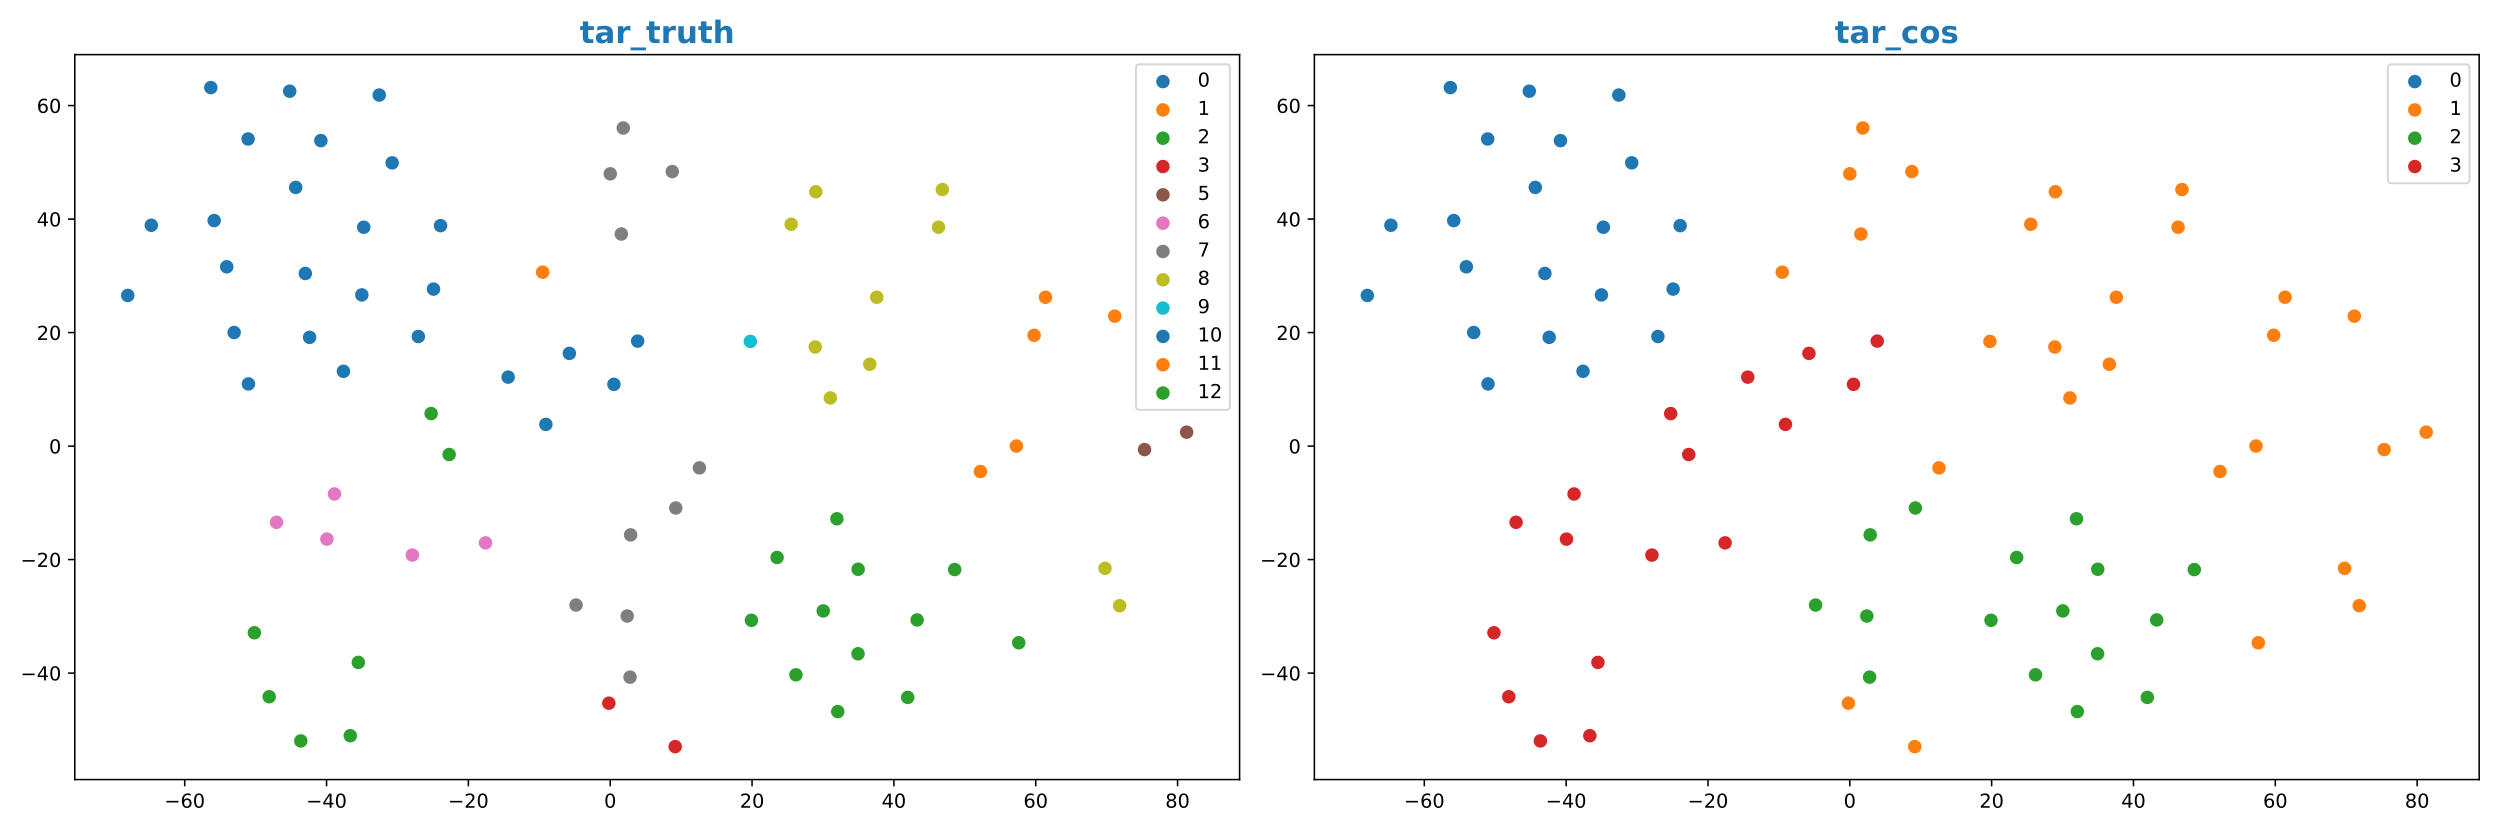 <?xml version="1.0" encoding="utf-8" standalone="no"?>
<!DOCTYPE svg PUBLIC "-//W3C//DTD SVG 1.1//EN"
  "http://www.w3.org/Graphics/SVG/1.1/DTD/svg11.dtd">
<!-- Created with matplotlib (https://matplotlib.org/) -->
<svg height="432pt" version="1.1" viewBox="0 0 1296 432" width="1296pt" xmlns="http://www.w3.org/2000/svg" xmlns:xlink="http://www.w3.org/1999/xlink">
 <defs>
  <style type="text/css">
*{stroke-linecap:butt;stroke-linejoin:round;}
  </style>
 </defs>
 <g id="figure_1">
  <g id="patch_1">
   <path d="M 0 432 
L 1296 432 
L 1296 0 
L 0 0 
z
" style="fill:#ffffff;"/>
  </g>
  <g id="axes_1">
   <g id="patch_2">
    <path d="M 38.77 404.12 
L 642.6 404.12 
L 642.6 28.32 
L 38.77 28.32 
z
" style="fill:#ffffff;"/>
   </g>
   <g id="PathCollection_1">
    <defs>
     <path d="M 0 3 
C 0.796 3 1.559 2.684 2.121 2.121 
C 2.684 1.559 3 0.796 3 0 
C 3 -0.796 2.684 -1.559 2.121 -2.121 
C 1.559 -2.684 0.796 -3 0 -3 
C -0.796 -3 -1.559 -2.684 -2.121 -2.121 
C -2.684 -1.559 -3 -0.796 -3 0 
C -3 0.796 -2.684 1.559 -2.121 2.121 
C -1.559 2.684 -0.796 3 0 3 
z
" id="m86678425d6" style="stroke:#1f77b4;"/>
    </defs>
    <g clip-path="url(#p7d34a57421)">
     <use style="fill:#1f77b4;stroke:#1f77b4;" x="282.981" xlink:href="#m86678425d6" y="219.996"/>
     <use style="fill:#1f77b4;stroke:#1f77b4;" x="330.562" xlink:href="#m86678425d6" y="176.83"/>
     <use style="fill:#1f77b4;stroke:#1f77b4;" x="295.156" xlink:href="#m86678425d6" y="183.19"/>
     <use style="fill:#1f77b4;stroke:#1f77b4;" x="318.259" xlink:href="#m86678425d6" y="199.242"/>
     <use style="fill:#1f77b4;stroke:#1f77b4;" x="263.432" xlink:href="#m86678425d6" y="195.501"/>
    </g>
   </g>
   <g id="PathCollection_2">
    <defs>
     <path d="M 0 3 
C 0.796 3 1.559 2.684 2.121 2.121 
C 2.684 1.559 3 0.796 3 0 
C 3 -0.796 2.684 -1.559 2.121 -2.121 
C 1.559 -2.684 0.796 -3 0 -3 
C -0.796 -3 -1.559 -2.684 -2.121 -2.121 
C -2.684 -1.559 -3 -0.796 -3 0 
C -3 0.796 -2.684 1.559 -2.121 2.121 
C -1.559 2.684 -0.796 3 0 3 
z
" id="m91a68ae712" style="stroke:#ff7f0e;"/>
    </defs>
    <g clip-path="url(#p7d34a57421)">
     <use style="fill:#ff7f0e;stroke:#ff7f0e;" x="281.314" xlink:href="#m91a68ae712" y="141.109"/>
    </g>
   </g>
   <g id="PathCollection_3">
    <defs>
     <path d="M 0 3 
C 0.796 3 1.559 2.684 2.121 2.121 
C 2.684 1.559 3 0.796 3 0 
C 3 -0.796 2.684 -1.559 2.121 -2.121 
C 1.559 -2.684 0.796 -3 0 -3 
C -0.796 -3 -1.559 -2.684 -2.121 -2.121 
C -2.684 -1.559 -3 -0.796 -3 0 
C -3 0.796 -2.684 1.559 -2.121 2.121 
C -1.559 2.684 -0.796 3 0 3 
z
" id="m212e56b742" style="stroke:#2ca02c;"/>
    </defs>
    <g clip-path="url(#p7d34a57421)">
     <use style="fill:#2ca02c;stroke:#2ca02c;" x="131.867" xlink:href="#m212e56b742" y="328.02"/>
     <use style="fill:#2ca02c;stroke:#2ca02c;" x="185.769" xlink:href="#m212e56b742" y="343.391"/>
     <use style="fill:#2ca02c;stroke:#2ca02c;" x="155.922" xlink:href="#m212e56b742" y="384.094"/>
     <use style="fill:#2ca02c;stroke:#2ca02c;" x="181.582" xlink:href="#m212e56b742" y="381.389"/>
     <use style="fill:#2ca02c;stroke:#2ca02c;" x="139.548" xlink:href="#m212e56b742" y="361.187"/>
     <use style="fill:#2ca02c;stroke:#2ca02c;" x="223.493" xlink:href="#m212e56b742" y="214.395"/>
     <use style="fill:#2ca02c;stroke:#2ca02c;" x="232.848" xlink:href="#m212e56b742" y="235.62"/>
    </g>
   </g>
   <g id="PathCollection_4">
    <defs>
     <path d="M 0 3 
C 0.796 3 1.559 2.684 2.121 2.121 
C 2.684 1.559 3 0.796 3 0 
C 3 -0.796 2.684 -1.559 2.121 -2.121 
C 1.559 -2.684 0.796 -3 0 -3 
C -0.796 -3 -1.559 -2.684 -2.121 -2.121 
C -2.684 -1.559 -3 -0.796 -3 0 
C -3 0.796 -2.684 1.559 -2.121 2.121 
C -1.559 2.684 -0.796 3 0 3 
z
" id="mcf6e016b15" style="stroke:#d62728;"/>
    </defs>
    <g clip-path="url(#p7d34a57421)">
     <use style="fill:#d62728;stroke:#d62728;" x="315.62" xlink:href="#mcf6e016b15" y="364.534"/>
     <use style="fill:#d62728;stroke:#d62728;" x="350.024" xlink:href="#mcf6e016b15" y="387.038"/>
    </g>
   </g>
   <g id="PathCollection_5">
    <defs>
     <path d="M 0 3 
C 0.796 3 1.559 2.684 2.121 2.121 
C 2.684 1.559 3 0.796 3 0 
C 3 -0.796 2.684 -1.559 2.121 -2.121 
C 1.559 -2.684 0.796 -3 0 -3 
C -0.796 -3 -1.559 -2.684 -2.121 -2.121 
C -2.684 -1.559 -3 -0.796 -3 0 
C -3 0.796 -2.684 1.559 -2.121 2.121 
C -1.559 2.684 -0.796 3 0 3 
z
" id="m560efd40bf" style="stroke:#8c564b;"/>
    </defs>
    <g clip-path="url(#p7d34a57421)">
     <use style="fill:#8c564b;stroke:#8c564b;" x="593.339" xlink:href="#m560efd40bf" y="233.061"/>
     <use style="fill:#8c564b;stroke:#8c564b;" x="615.153" xlink:href="#m560efd40bf" y="224.036"/>
    </g>
   </g>
   <g id="PathCollection_6">
    <defs>
     <path d="M 0 3 
C 0.796 3 1.559 2.684 2.121 2.121 
C 2.684 1.559 3 0.796 3 0 
C 3 -0.796 2.684 -1.559 2.121 -2.121 
C 1.559 -2.684 0.796 -3 0 -3 
C -0.796 -3 -1.559 -2.684 -2.121 -2.121 
C -2.684 -1.559 -3 -0.796 -3 0 
C -3 0.796 -2.684 1.559 -2.121 2.121 
C -1.559 2.684 -0.796 3 0 3 
z
" id="mc58d3a6ac5" style="stroke:#e377c2;"/>
    </defs>
    <g clip-path="url(#p7d34a57421)">
     <use style="fill:#e377c2;stroke:#e377c2;" x="213.761" xlink:href="#mc58d3a6ac5" y="287.749"/>
     <use style="fill:#e377c2;stroke:#e377c2;" x="169.468" xlink:href="#mc58d3a6ac5" y="279.472"/>
     <use style="fill:#e377c2;stroke:#e377c2;" x="173.401" xlink:href="#mc58d3a6ac5" y="256.074"/>
     <use style="fill:#e377c2;stroke:#e377c2;" x="143.33" xlink:href="#mc58d3a6ac5" y="270.757"/>
     <use style="fill:#e377c2;stroke:#e377c2;" x="251.7" xlink:href="#mc58d3a6ac5" y="281.416"/>
    </g>
   </g>
   <g id="PathCollection_7">
    <defs>
     <path d="M 0 3 
C 0.796 3 1.559 2.684 2.121 2.121 
C 2.684 1.559 3 0.796 3 0 
C 3 -0.796 2.684 -1.559 2.121 -2.121 
C 1.559 -2.684 0.796 -3 0 -3 
C -0.796 -3 -1.559 -2.684 -2.121 -2.121 
C -2.684 -1.559 -3 -0.796 -3 0 
C -3 0.796 -2.684 1.559 -2.121 2.121 
C -1.559 2.684 -0.796 3 0 3 
z
" id="m4231a1f19e" style="stroke:#7f7f7f;"/>
    </defs>
    <g clip-path="url(#p7d34a57421)">
     <use style="fill:#7f7f7f;stroke:#7f7f7f;" x="316.356" xlink:href="#m4231a1f19e" y="90.112"/>
     <use style="fill:#7f7f7f;stroke:#7f7f7f;" x="322.096" xlink:href="#m4231a1f19e" y="121.316"/>
     <use style="fill:#7f7f7f;stroke:#7f7f7f;" x="323.095" xlink:href="#m4231a1f19e" y="66.349"/>
     <use style="fill:#7f7f7f;stroke:#7f7f7f;" x="348.52" xlink:href="#m4231a1f19e" y="88.936"/>
     <use style="fill:#7f7f7f;stroke:#7f7f7f;" x="298.608" xlink:href="#m4231a1f19e" y="313.648"/>
     <use style="fill:#7f7f7f;stroke:#7f7f7f;" x="325.147" xlink:href="#m4231a1f19e" y="319.346"/>
     <use style="fill:#7f7f7f;stroke:#7f7f7f;" x="326.613" xlink:href="#m4231a1f19e" y="351.027"/>
     <use style="fill:#7f7f7f;stroke:#7f7f7f;" x="362.576" xlink:href="#m4231a1f19e" y="242.543"/>
     <use style="fill:#7f7f7f;stroke:#7f7f7f;" x="350.326" xlink:href="#m4231a1f19e" y="263.341"/>
     <use style="fill:#7f7f7f;stroke:#7f7f7f;" x="326.909" xlink:href="#m4231a1f19e" y="277.27"/>
    </g>
   </g>
   <g id="PathCollection_8">
    <defs>
     <path d="M 0 3 
C 0.796 3 1.559 2.684 2.121 2.121 
C 2.684 1.559 3 0.796 3 0 
C 3 -0.796 2.684 -1.559 2.121 -2.121 
C 1.559 -2.684 0.796 -3 0 -3 
C -0.796 -3 -1.559 -2.684 -2.121 -2.121 
C -2.684 -1.559 -3 -0.796 -3 0 
C -3 0.796 -2.684 1.559 -2.121 2.121 
C -1.559 2.684 -0.796 3 0 3 
z
" id="m0b1527f0d4" style="stroke:#bcbd22;"/>
    </defs>
    <g clip-path="url(#p7d34a57421)">
     <use style="fill:#bcbd22;stroke:#bcbd22;" x="488.525" xlink:href="#m0b1527f0d4" y="98.261"/>
     <use style="fill:#bcbd22;stroke:#bcbd22;" x="486.517" xlink:href="#m0b1527f0d4" y="117.792"/>
     <use style="fill:#bcbd22;stroke:#bcbd22;" x="572.84" xlink:href="#m0b1527f0d4" y="294.62"/>
     <use style="fill:#bcbd22;stroke:#bcbd22;" x="580.423" xlink:href="#m0b1527f0d4" y="313.994"/>
     <use style="fill:#bcbd22;stroke:#bcbd22;" x="410.151" xlink:href="#m0b1527f0d4" y="116.263"/>
     <use style="fill:#bcbd22;stroke:#bcbd22;" x="422.915" xlink:href="#m0b1527f0d4" y="99.394"/>
     <use style="fill:#bcbd22;stroke:#bcbd22;" x="454.51" xlink:href="#m0b1527f0d4" y="154.089"/>
     <use style="fill:#bcbd22;stroke:#bcbd22;" x="450.883" xlink:href="#m0b1527f0d4" y="188.82"/>
     <use style="fill:#bcbd22;stroke:#bcbd22;" x="430.453" xlink:href="#m0b1527f0d4" y="206.284"/>
     <use style="fill:#bcbd22;stroke:#bcbd22;" x="422.632" xlink:href="#m0b1527f0d4" y="179.875"/>
    </g>
   </g>
   <g id="PathCollection_9">
    <defs>
     <path d="M 0 3 
C 0.796 3 1.559 2.684 2.121 2.121 
C 2.684 1.559 3 0.796 3 0 
C 3 -0.796 2.684 -1.559 2.121 -2.121 
C 1.559 -2.684 0.796 -3 0 -3 
C -0.796 -3 -1.559 -2.684 -2.121 -2.121 
C -2.684 -1.559 -3 -0.796 -3 0 
C -3 0.796 -2.684 1.559 -2.121 2.121 
C -1.559 2.684 -0.796 3 0 3 
z
" id="m080f61948d" style="stroke:#17becf;"/>
    </defs>
    <g clip-path="url(#p7d34a57421)">
     <use style="fill:#17becf;stroke:#17becf;" x="388.968" xlink:href="#m080f61948d" y="176.988"/>
    </g>
   </g>
   <g id="PathCollection_10">
    <g clip-path="url(#p7d34a57421)">
     <use style="fill:#1f77b4;stroke:#1f77b4;" x="178.041" xlink:href="#m86678425d6" y="192.478"/>
     <use style="fill:#1f77b4;stroke:#1f77b4;" x="128.794" xlink:href="#m86678425d6" y="199.022"/>
     <use style="fill:#1f77b4;stroke:#1f77b4;" x="160.497" xlink:href="#m86678425d6" y="174.878"/>
     <use style="fill:#1f77b4;stroke:#1f77b4;" x="121.375" xlink:href="#m86678425d6" y="172.376"/>
     <use style="fill:#1f77b4;stroke:#1f77b4;" x="166.333" xlink:href="#m86678425d6" y="72.887"/>
     <use style="fill:#1f77b4;stroke:#1f77b4;" x="153.292" xlink:href="#m86678425d6" y="97.16"/>
     <use style="fill:#1f77b4;stroke:#1f77b4;" x="109.275" xlink:href="#m86678425d6" y="45.402"/>
     <use style="fill:#1f77b4;stroke:#1f77b4;" x="128.602" xlink:href="#m86678425d6" y="72.041"/>
     <use style="fill:#1f77b4;stroke:#1f77b4;" x="150.176" xlink:href="#m86678425d6" y="47.28"/>
     <use style="fill:#1f77b4;stroke:#1f77b4;" x="117.543" xlink:href="#m86678425d6" y="138.305"/>
     <use style="fill:#1f77b4;stroke:#1f77b4;" x="78.448" xlink:href="#m86678425d6" y="116.776"/>
     <use style="fill:#1f77b4;stroke:#1f77b4;" x="111.024" xlink:href="#m86678425d6" y="114.34"/>
     <use style="fill:#1f77b4;stroke:#1f77b4;" x="187.573" xlink:href="#m86678425d6" y="152.88"/>
     <use style="fill:#1f77b4;stroke:#1f77b4;" x="158.274" xlink:href="#m86678425d6" y="141.773"/>
     <use style="fill:#1f77b4;stroke:#1f77b4;" x="203.284" xlink:href="#m86678425d6" y="84.413"/>
     <use style="fill:#1f77b4;stroke:#1f77b4;" x="228.385" xlink:href="#m86678425d6" y="116.981"/>
     <use style="fill:#1f77b4;stroke:#1f77b4;" x="188.566" xlink:href="#m86678425d6" y="117.799"/>
     <use style="fill:#1f77b4;stroke:#1f77b4;" x="66.217" xlink:href="#m86678425d6" y="153.159"/>
     <use style="fill:#1f77b4;stroke:#1f77b4;" x="196.6" xlink:href="#m86678425d6" y="49.271"/>
     <use style="fill:#1f77b4;stroke:#1f77b4;" x="216.858" xlink:href="#m86678425d6" y="174.442"/>
     <use style="fill:#1f77b4;stroke:#1f77b4;" x="224.736" xlink:href="#m86678425d6" y="149.867"/>
    </g>
   </g>
   <g id="PathCollection_11">
    <g clip-path="url(#p7d34a57421)">
     <use style="fill:#ff7f0e;stroke:#ff7f0e;" x="526.914" xlink:href="#m91a68ae712" y="231.233"/>
     <use style="fill:#ff7f0e;stroke:#ff7f0e;" x="508.254" xlink:href="#m91a68ae712" y="244.428"/>
     <use style="fill:#ff7f0e;stroke:#ff7f0e;" x="577.886" xlink:href="#m91a68ae712" y="163.894"/>
     <use style="fill:#ff7f0e;stroke:#ff7f0e;" x="536.09" xlink:href="#m91a68ae712" y="173.81"/>
     <use style="fill:#ff7f0e;stroke:#ff7f0e;" x="541.989" xlink:href="#m91a68ae712" y="154.095"/>
    </g>
   </g>
   <g id="PathCollection_12">
    <g clip-path="url(#p7d34a57421)">
     <use style="fill:#2ca02c;stroke:#2ca02c;" x="528.12" xlink:href="#m212e56b742" y="333.204"/>
     <use style="fill:#2ca02c;stroke:#2ca02c;" x="494.916" xlink:href="#m212e56b742" y="295.266"/>
     <use style="fill:#2ca02c;stroke:#2ca02c;" x="444.801" xlink:href="#m212e56b742" y="338.906"/>
     <use style="fill:#2ca02c;stroke:#2ca02c;" x="412.613" xlink:href="#m212e56b742" y="349.814"/>
     <use style="fill:#2ca02c;stroke:#2ca02c;" x="434.287" xlink:href="#m212e56b742" y="368.88"/>
     <use style="fill:#2ca02c;stroke:#2ca02c;" x="470.562" xlink:href="#m212e56b742" y="361.531"/>
     <use style="fill:#2ca02c;stroke:#2ca02c;" x="402.83" xlink:href="#m212e56b742" y="289"/>
     <use style="fill:#2ca02c;stroke:#2ca02c;" x="475.441" xlink:href="#m212e56b742" y="321.376"/>
     <use style="fill:#2ca02c;stroke:#2ca02c;" x="389.533" xlink:href="#m212e56b742" y="321.563"/>
     <use style="fill:#2ca02c;stroke:#2ca02c;" x="426.776" xlink:href="#m212e56b742" y="316.699"/>
     <use style="fill:#2ca02c;stroke:#2ca02c;" x="444.872" xlink:href="#m212e56b742" y="295.103"/>
     <use style="fill:#2ca02c;stroke:#2ca02c;" x="433.846" xlink:href="#m212e56b742" y="268.935"/>
    </g>
   </g>
   <g id="matplotlib.axis_1">
    <g id="xtick_1">
     <g id="line2d_1">
      <defs>
       <path d="M 0 0 
L 0 3.5 
" id="mf8c7b031ae" style="stroke:#000000;stroke-width:0.8;"/>
      </defs>
      <g>
       <use style="stroke:#000000;stroke-width:0.8;" x="95.755" xlink:href="#mf8c7b031ae" y="404.12"/>
      </g>
     </g>
     <g id="text_1">
      <!-- −60 -->
      <defs>
       <path d="M 10.594 35.5 
L 73.188 35.5 
L 73.188 27.203 
L 10.594 27.203 
z
" id="DejaVuSans-8722"/>
       <path d="M 33.016 40.375 
Q 26.375 40.375 22.484 35.828 
Q 18.609 31.297 18.609 23.391 
Q 18.609 15.531 22.484 10.953 
Q 26.375 6.391 33.016 6.391 
Q 39.656 6.391 43.531 10.953 
Q 47.406 15.531 47.406 23.391 
Q 47.406 31.297 43.531 35.828 
Q 39.656 40.375 33.016 40.375 
z
M 52.594 71.297 
L 52.594 62.312 
Q 48.875 64.062 45.094 64.984 
Q 41.312 65.922 37.594 65.922 
Q 27.828 65.922 22.672 59.328 
Q 17.531 52.734 16.797 39.406 
Q 19.672 43.656 24.016 45.922 
Q 28.375 48.188 33.594 48.188 
Q 44.578 48.188 50.953 41.516 
Q 57.328 34.859 57.328 23.391 
Q 57.328 12.156 50.688 5.359 
Q 44.047 -1.422 33.016 -1.422 
Q 20.359 -1.422 13.672 8.266 
Q 6.984 17.969 6.984 36.375 
Q 6.984 53.656 15.188 63.938 
Q 23.391 74.219 37.203 74.219 
Q 40.922 74.219 44.703 73.484 
Q 48.484 72.75 52.594 71.297 
z
" id="DejaVuSans-54"/>
       <path d="M 31.781 66.406 
Q 24.172 66.406 20.328 58.906 
Q 16.5 51.422 16.5 36.375 
Q 16.5 21.391 20.328 13.891 
Q 24.172 6.391 31.781 6.391 
Q 39.453 6.391 43.281 13.891 
Q 47.125 21.391 47.125 36.375 
Q 47.125 51.422 43.281 58.906 
Q 39.453 66.406 31.781 66.406 
z
M 31.781 74.219 
Q 44.047 74.219 50.516 64.516 
Q 56.984 54.828 56.984 36.375 
Q 56.984 17.969 50.516 8.266 
Q 44.047 -1.422 31.781 -1.422 
Q 19.531 -1.422 13.062 8.266 
Q 6.594 17.969 6.594 36.375 
Q 6.594 54.828 13.062 64.516 
Q 19.531 74.219 31.781 74.219 
z
" id="DejaVuSans-48"/>
      </defs>
      <g transform="translate(85.203 418.718)scale(0.1 -0.1)">
       <use xlink:href="#DejaVuSans-8722"/>
       <use x="83.789" xlink:href="#DejaVuSans-54"/>
       <use x="147.412" xlink:href="#DejaVuSans-48"/>
      </g>
     </g>
    </g>
    <g id="xtick_2">
     <g id="line2d_2">
      <g>
       <use style="stroke:#000000;stroke-width:0.8;" x="169.283" xlink:href="#mf8c7b031ae" y="404.12"/>
      </g>
     </g>
     <g id="text_2">
      <!-- −40 -->
      <defs>
       <path d="M 37.797 64.312 
L 12.891 25.391 
L 37.797 25.391 
z
M 35.203 72.906 
L 47.609 72.906 
L 47.609 25.391 
L 58.016 25.391 
L 58.016 17.188 
L 47.609 17.188 
L 47.609 0 
L 37.797 0 
L 37.797 17.188 
L 4.891 17.188 
L 4.891 26.703 
z
" id="DejaVuSans-52"/>
      </defs>
      <g transform="translate(158.73 418.718)scale(0.1 -0.1)">
       <use xlink:href="#DejaVuSans-8722"/>
       <use x="83.789" xlink:href="#DejaVuSans-52"/>
       <use x="147.412" xlink:href="#DejaVuSans-48"/>
      </g>
     </g>
    </g>
    <g id="xtick_3">
     <g id="line2d_3">
      <g>
       <use style="stroke:#000000;stroke-width:0.8;" x="242.811" xlink:href="#mf8c7b031ae" y="404.12"/>
      </g>
     </g>
     <g id="text_3">
      <!-- −20 -->
      <defs>
       <path d="M 19.188 8.297 
L 53.609 8.297 
L 53.609 0 
L 7.328 0 
L 7.328 8.297 
Q 12.938 14.109 22.625 23.891 
Q 32.328 33.688 34.812 36.531 
Q 39.547 41.844 41.422 45.531 
Q 43.312 49.219 43.312 52.781 
Q 43.312 58.594 39.234 62.25 
Q 35.156 65.922 28.609 65.922 
Q 23.969 65.922 18.812 64.312 
Q 13.672 62.703 7.812 59.422 
L 7.812 69.391 
Q 13.766 71.781 18.938 73 
Q 24.125 74.219 28.422 74.219 
Q 39.75 74.219 46.484 68.547 
Q 53.219 62.891 53.219 53.422 
Q 53.219 48.922 51.531 44.891 
Q 49.859 40.875 45.406 35.406 
Q 44.188 33.984 37.641 27.219 
Q 31.109 20.453 19.188 8.297 
z
" id="DejaVuSans-50"/>
      </defs>
      <g transform="translate(232.258 418.718)scale(0.1 -0.1)">
       <use xlink:href="#DejaVuSans-8722"/>
       <use x="83.789" xlink:href="#DejaVuSans-50"/>
       <use x="147.412" xlink:href="#DejaVuSans-48"/>
      </g>
     </g>
    </g>
    <g id="xtick_4">
     <g id="line2d_4">
      <g>
       <use style="stroke:#000000;stroke-width:0.8;" x="316.338" xlink:href="#mf8c7b031ae" y="404.12"/>
      </g>
     </g>
     <g id="text_4">
      <!-- 0 -->
      <g transform="translate(313.157 418.718)scale(0.1 -0.1)">
       <use xlink:href="#DejaVuSans-48"/>
      </g>
     </g>
    </g>
    <g id="xtick_5">
     <g id="line2d_5">
      <g>
       <use style="stroke:#000000;stroke-width:0.8;" x="389.866" xlink:href="#mf8c7b031ae" y="404.12"/>
      </g>
     </g>
     <g id="text_5">
      <!-- 20 -->
      <g transform="translate(383.504 418.718)scale(0.1 -0.1)">
       <use xlink:href="#DejaVuSans-50"/>
       <use x="63.623" xlink:href="#DejaVuSans-48"/>
      </g>
     </g>
    </g>
    <g id="xtick_6">
     <g id="line2d_6">
      <g>
       <use style="stroke:#000000;stroke-width:0.8;" x="463.394" xlink:href="#mf8c7b031ae" y="404.12"/>
      </g>
     </g>
     <g id="text_6">
      <!-- 40 -->
      <g transform="translate(457.032 418.718)scale(0.1 -0.1)">
       <use xlink:href="#DejaVuSans-52"/>
       <use x="63.623" xlink:href="#DejaVuSans-48"/>
      </g>
     </g>
    </g>
    <g id="xtick_7">
     <g id="line2d_7">
      <g>
       <use style="stroke:#000000;stroke-width:0.8;" x="536.922" xlink:href="#mf8c7b031ae" y="404.12"/>
      </g>
     </g>
     <g id="text_7">
      <!-- 60 -->
      <g transform="translate(530.559 418.718)scale(0.1 -0.1)">
       <use xlink:href="#DejaVuSans-54"/>
       <use x="63.623" xlink:href="#DejaVuSans-48"/>
      </g>
     </g>
    </g>
    <g id="xtick_8">
     <g id="line2d_8">
      <g>
       <use style="stroke:#000000;stroke-width:0.8;" x="610.45" xlink:href="#mf8c7b031ae" y="404.12"/>
      </g>
     </g>
     <g id="text_8">
      <!-- 80 -->
      <defs>
       <path d="M 31.781 34.625 
Q 24.75 34.625 20.719 30.859 
Q 16.703 27.094 16.703 20.516 
Q 16.703 13.922 20.719 10.156 
Q 24.75 6.391 31.781 6.391 
Q 38.812 6.391 42.859 10.172 
Q 46.922 13.969 46.922 20.516 
Q 46.922 27.094 42.891 30.859 
Q 38.875 34.625 31.781 34.625 
z
M 21.922 38.812 
Q 15.578 40.375 12.031 44.719 
Q 8.5 49.078 8.5 55.328 
Q 8.5 64.062 14.719 69.141 
Q 20.953 74.219 31.781 74.219 
Q 42.672 74.219 48.875 69.141 
Q 55.078 64.062 55.078 55.328 
Q 55.078 49.078 51.531 44.719 
Q 48 40.375 41.703 38.812 
Q 48.828 37.156 52.797 32.312 
Q 56.781 27.484 56.781 20.516 
Q 56.781 9.906 50.312 4.234 
Q 43.844 -1.422 31.781 -1.422 
Q 19.734 -1.422 13.25 4.234 
Q 6.781 9.906 6.781 20.516 
Q 6.781 27.484 10.781 32.312 
Q 14.797 37.156 21.922 38.812 
z
M 18.312 54.391 
Q 18.312 48.734 21.844 45.562 
Q 25.391 42.391 31.781 42.391 
Q 38.141 42.391 41.719 45.562 
Q 45.312 48.734 45.312 54.391 
Q 45.312 60.062 41.719 63.234 
Q 38.141 66.406 31.781 66.406 
Q 25.391 66.406 21.844 63.234 
Q 18.312 60.062 18.312 54.391 
z
" id="DejaVuSans-56"/>
      </defs>
      <g transform="translate(604.087 418.718)scale(0.1 -0.1)">
       <use xlink:href="#DejaVuSans-56"/>
       <use x="63.623" xlink:href="#DejaVuSans-48"/>
      </g>
     </g>
    </g>
   </g>
   <g id="matplotlib.axis_2">
    <g id="ytick_1">
     <g id="line2d_9">
      <defs>
       <path d="M 0 0 
L -3.5 0 
" id="mceb55cb253" style="stroke:#000000;stroke-width:0.8;"/>
      </defs>
      <g>
       <use style="stroke:#000000;stroke-width:0.8;" x="38.77" xlink:href="#mceb55cb253" y="348.933"/>
      </g>
     </g>
     <g id="text_9">
      <!-- −40 -->
      <g transform="translate(10.665 352.732)scale(0.1 -0.1)">
       <use xlink:href="#DejaVuSans-8722"/>
       <use x="83.789" xlink:href="#DejaVuSans-52"/>
       <use x="147.412" xlink:href="#DejaVuSans-48"/>
      </g>
     </g>
    </g>
    <g id="ytick_2">
     <g id="line2d_10">
      <g>
       <use style="stroke:#000000;stroke-width:0.8;" x="38.77" xlink:href="#mceb55cb253" y="290.091"/>
      </g>
     </g>
     <g id="text_10">
      <!-- −20 -->
      <g transform="translate(10.665 293.89)scale(0.1 -0.1)">
       <use xlink:href="#DejaVuSans-8722"/>
       <use x="83.789" xlink:href="#DejaVuSans-50"/>
       <use x="147.412" xlink:href="#DejaVuSans-48"/>
      </g>
     </g>
    </g>
    <g id="ytick_3">
     <g id="line2d_11">
      <g>
       <use style="stroke:#000000;stroke-width:0.8;" x="38.77" xlink:href="#mceb55cb253" y="231.249"/>
      </g>
     </g>
     <g id="text_11">
      <!-- 0 -->
      <g transform="translate(25.407 235.048)scale(0.1 -0.1)">
       <use xlink:href="#DejaVuSans-48"/>
      </g>
     </g>
    </g>
    <g id="ytick_4">
     <g id="line2d_12">
      <g>
       <use style="stroke:#000000;stroke-width:0.8;" x="38.77" xlink:href="#mceb55cb253" y="172.406"/>
      </g>
     </g>
     <g id="text_12">
      <!-- 20 -->
      <g transform="translate(19.045 176.206)scale(0.1 -0.1)">
       <use xlink:href="#DejaVuSans-50"/>
       <use x="63.623" xlink:href="#DejaVuSans-48"/>
      </g>
     </g>
    </g>
    <g id="ytick_5">
     <g id="line2d_13">
      <g>
       <use style="stroke:#000000;stroke-width:0.8;" x="38.77" xlink:href="#mceb55cb253" y="113.564"/>
      </g>
     </g>
     <g id="text_13">
      <!-- 40 -->
      <g transform="translate(19.045 117.364)scale(0.1 -0.1)">
       <use xlink:href="#DejaVuSans-52"/>
       <use x="63.623" xlink:href="#DejaVuSans-48"/>
      </g>
     </g>
    </g>
    <g id="ytick_6">
     <g id="line2d_14">
      <g>
       <use style="stroke:#000000;stroke-width:0.8;" x="38.77" xlink:href="#mceb55cb253" y="54.722"/>
      </g>
     </g>
     <g id="text_14">
      <!-- 60 -->
      <g transform="translate(19.045 58.522)scale(0.1 -0.1)">
       <use xlink:href="#DejaVuSans-54"/>
       <use x="63.623" xlink:href="#DejaVuSans-48"/>
      </g>
     </g>
    </g>
   </g>
   <g id="patch_3">
    <path d="M 38.77 404.12 
L 38.77 28.32 
" style="fill:none;stroke:#000000;stroke-linecap:square;stroke-linejoin:miter;stroke-width:0.8;"/>
   </g>
   <g id="patch_4">
    <path d="M 642.6 404.12 
L 642.6 28.32 
" style="fill:none;stroke:#000000;stroke-linecap:square;stroke-linejoin:miter;stroke-width:0.8;"/>
   </g>
   <g id="patch_5">
    <path d="M 38.77 404.12 
L 642.6 404.12 
" style="fill:none;stroke:#000000;stroke-linecap:square;stroke-linejoin:miter;stroke-width:0.8;"/>
   </g>
   <g id="patch_6">
    <path d="M 38.77 28.32 
L 642.6 28.32 
" style="fill:none;stroke:#000000;stroke-linecap:square;stroke-linejoin:miter;stroke-width:0.8;"/>
   </g>
   <g id="text_15">
    <!-- tar_truth -->
    <defs>
     <path d="M 27.484 70.219 
L 27.484 54.688 
L 45.516 54.688 
L 45.516 42.188 
L 27.484 42.188 
L 27.484 19 
Q 27.484 15.188 29 13.844 
Q 30.516 12.5 35.016 12.5 
L 44 12.5 
L 44 0 
L 29 0 
Q 18.656 0 14.328 4.312 
Q 10.016 8.641 10.016 19 
L 10.016 42.188 
L 1.312 42.188 
L 1.312 54.688 
L 10.016 54.688 
L 10.016 70.219 
z
" id="DejaVuSans-Bold-116"/>
     <path d="M 32.906 24.609 
Q 27.438 24.609 24.672 22.75 
Q 21.922 20.906 21.922 17.281 
Q 21.922 13.969 24.141 12.078 
Q 26.375 10.203 30.328 10.203 
Q 35.25 10.203 38.625 13.734 
Q 42 17.281 42 22.609 
L 42 24.609 
z
M 59.625 31.203 
L 59.625 0 
L 42 0 
L 42 8.109 
Q 38.484 3.125 34.078 0.844 
Q 29.688 -1.422 23.391 -1.422 
Q 14.891 -1.422 9.594 3.531 
Q 4.297 8.5 4.297 16.406 
Q 4.297 26.031 10.906 30.516 
Q 17.531 35.016 31.688 35.016 
L 42 35.016 
L 42 36.375 
Q 42 40.531 38.719 42.453 
Q 35.453 44.391 28.516 44.391 
Q 22.906 44.391 18.062 43.266 
Q 13.234 42.141 9.078 39.891 
L 9.078 53.219 
Q 14.703 54.594 20.359 55.297 
Q 26.031 56 31.688 56 
Q 46.484 56 53.047 50.172 
Q 59.625 44.344 59.625 31.203 
z
" id="DejaVuSans-Bold-97"/>
     <path d="M 49.031 39.797 
Q 46.734 40.875 44.453 41.375 
Q 42.188 41.891 39.891 41.891 
Q 33.156 41.891 29.516 37.562 
Q 25.875 33.25 25.875 25.203 
L 25.875 0 
L 8.406 0 
L 8.406 54.688 
L 25.875 54.688 
L 25.875 45.703 
Q 29.25 51.078 33.609 53.531 
Q 37.984 56 44.094 56 
Q 44.969 56 45.984 55.922 
Q 47.016 55.859 48.969 55.609 
z
" id="DejaVuSans-Bold-114"/>
     <path d="M 50 -14.312 
L 50 -23.578 
L 0 -23.578 
L 0 -14.312 
z
" id="DejaVuSans-Bold-95"/>
     <path d="M 7.812 21.297 
L 7.812 54.688 
L 25.391 54.688 
L 25.391 49.219 
Q 25.391 44.781 25.344 38.062 
Q 25.297 31.344 25.297 29.109 
Q 25.297 22.516 25.641 19.609 
Q 25.984 16.703 26.812 15.375 
Q 27.875 13.672 29.609 12.734 
Q 31.344 11.812 33.594 11.812 
Q 39.062 11.812 42.188 16.016 
Q 45.312 20.219 45.312 27.688 
L 45.312 54.688 
L 62.797 54.688 
L 62.797 0 
L 45.312 0 
L 45.312 7.906 
Q 41.359 3.125 36.938 0.844 
Q 32.516 -1.422 27.203 -1.422 
Q 17.719 -1.422 12.766 4.391 
Q 7.812 10.203 7.812 21.297 
z
" id="DejaVuSans-Bold-117"/>
     <path d="M 63.375 33.297 
L 63.375 0 
L 45.797 0 
L 45.797 5.422 
L 45.797 25.391 
Q 45.797 32.562 45.484 35.25 
Q 45.172 37.938 44.391 39.203 
Q 43.359 40.922 41.594 41.875 
Q 39.844 42.828 37.594 42.828 
Q 32.125 42.828 29 38.594 
Q 25.875 34.375 25.875 26.906 
L 25.875 0 
L 8.406 0 
L 8.406 75.984 
L 25.875 75.984 
L 25.875 46.688 
Q 29.828 51.469 34.266 53.734 
Q 38.719 56 44.094 56 
Q 53.562 56 58.469 50.188 
Q 63.375 44.391 63.375 33.297 
z
" id="DejaVuSans-Bold-104"/>
    </defs>
    <g style="fill:#1f77b4;" transform="translate(300.535 22.32)scale(0.16 -0.16)">
     <use xlink:href="#DejaVuSans-Bold-116"/>
     <use x="47.803" xlink:href="#DejaVuSans-Bold-97"/>
     <use x="115.283" xlink:href="#DejaVuSans-Bold-114"/>
     <use x="164.6" xlink:href="#DejaVuSans-Bold-95"/>
     <use x="214.6" xlink:href="#DejaVuSans-Bold-116"/>
     <use x="262.402" xlink:href="#DejaVuSans-Bold-114"/>
     <use x="311.719" xlink:href="#DejaVuSans-Bold-117"/>
     <use x="382.91" xlink:href="#DejaVuSans-Bold-116"/>
     <use x="430.713" xlink:href="#DejaVuSans-Bold-104"/>
    </g>
   </g>
   <g id="legend_1">
    <g id="patch_7">
     <path d="M 590.875 212.458 
L 635.6 212.458 
Q 637.6 212.458 637.6 210.458 
L 637.6 35.32 
Q 637.6 33.32 635.6 33.32 
L 590.875 33.32 
Q 588.875 33.32 588.875 35.32 
L 588.875 210.458 
Q 588.875 212.458 590.875 212.458 
z
" style="fill:#ffffff;opacity:0.8;stroke:#cccccc;stroke-linejoin:miter;"/>
    </g>
    <g id="PathCollection_13">
     <g>
      <use style="fill:#1f77b4;stroke:#1f77b4;" x="602.875" xlink:href="#m86678425d6" y="42.293"/>
     </g>
    </g>
    <g id="text_16">
     <!-- 0 -->
     <g transform="translate(620.875 44.918)scale(0.1 -0.1)">
      <use xlink:href="#DejaVuSans-48"/>
     </g>
    </g>
    <g id="PathCollection_14">
     <g>
      <use style="fill:#ff7f0e;stroke:#ff7f0e;" x="602.875" xlink:href="#m91a68ae712" y="56.972"/>
     </g>
    </g>
    <g id="text_17">
     <!-- 1 -->
     <defs>
      <path d="M 12.406 8.297 
L 28.516 8.297 
L 28.516 63.922 
L 10.984 60.406 
L 10.984 69.391 
L 28.422 72.906 
L 38.281 72.906 
L 38.281 8.297 
L 54.391 8.297 
L 54.391 0 
L 12.406 0 
z
" id="DejaVuSans-49"/>
     </defs>
     <g transform="translate(620.875 59.597)scale(0.1 -0.1)">
      <use xlink:href="#DejaVuSans-49"/>
     </g>
    </g>
    <g id="PathCollection_15">
     <g>
      <use style="fill:#2ca02c;stroke:#2ca02c;" x="602.875" xlink:href="#m212e56b742" y="71.65"/>
     </g>
    </g>
    <g id="text_18">
     <!-- 2 -->
     <g transform="translate(620.875 74.275)scale(0.1 -0.1)">
      <use xlink:href="#DejaVuSans-50"/>
     </g>
    </g>
    <g id="PathCollection_16">
     <g>
      <use style="fill:#d62728;stroke:#d62728;" x="602.875" xlink:href="#mcf6e016b15" y="86.328"/>
     </g>
    </g>
    <g id="text_19">
     <!-- 3 -->
     <defs>
      <path d="M 40.578 39.312 
Q 47.656 37.797 51.625 33 
Q 55.609 28.219 55.609 21.188 
Q 55.609 10.406 48.188 4.484 
Q 40.766 -1.422 27.094 -1.422 
Q 22.516 -1.422 17.656 -0.516 
Q 12.797 0.391 7.625 2.203 
L 7.625 11.719 
Q 11.719 9.328 16.594 8.109 
Q 21.484 6.891 26.812 6.891 
Q 36.078 6.891 40.938 10.547 
Q 45.797 14.203 45.797 21.188 
Q 45.797 27.641 41.281 31.266 
Q 36.766 34.906 28.719 34.906 
L 20.219 34.906 
L 20.219 43.016 
L 29.109 43.016 
Q 36.375 43.016 40.234 45.922 
Q 44.094 48.828 44.094 54.297 
Q 44.094 59.906 40.109 62.906 
Q 36.141 65.922 28.719 65.922 
Q 24.656 65.922 20.016 65.031 
Q 15.375 64.156 9.812 62.312 
L 9.812 71.094 
Q 15.438 72.656 20.344 73.438 
Q 25.25 74.219 29.594 74.219 
Q 40.828 74.219 47.359 69.109 
Q 53.906 64.016 53.906 55.328 
Q 53.906 49.266 50.438 45.094 
Q 46.969 40.922 40.578 39.312 
z
" id="DejaVuSans-51"/>
     </defs>
     <g transform="translate(620.875 88.953)scale(0.1 -0.1)">
      <use xlink:href="#DejaVuSans-51"/>
     </g>
    </g>
    <g id="PathCollection_17">
     <g>
      <use style="fill:#8c564b;stroke:#8c564b;" x="602.875" xlink:href="#m560efd40bf" y="101.006"/>
     </g>
    </g>
    <g id="text_20">
     <!-- 5 -->
     <defs>
      <path d="M 10.797 72.906 
L 49.516 72.906 
L 49.516 64.594 
L 19.828 64.594 
L 19.828 46.734 
Q 21.969 47.469 24.109 47.828 
Q 26.266 48.188 28.422 48.188 
Q 40.625 48.188 47.75 41.5 
Q 54.891 34.812 54.891 23.391 
Q 54.891 11.625 47.562 5.094 
Q 40.234 -1.422 26.906 -1.422 
Q 22.312 -1.422 17.547 -0.641 
Q 12.797 0.141 7.719 1.703 
L 7.719 11.625 
Q 12.109 9.234 16.797 8.062 
Q 21.484 6.891 26.703 6.891 
Q 35.156 6.891 40.078 11.328 
Q 45.016 15.766 45.016 23.391 
Q 45.016 31 40.078 35.438 
Q 35.156 39.891 26.703 39.891 
Q 22.75 39.891 18.812 39.016 
Q 14.891 38.141 10.797 36.281 
z
" id="DejaVuSans-53"/>
     </defs>
     <g transform="translate(620.875 103.631)scale(0.1 -0.1)">
      <use xlink:href="#DejaVuSans-53"/>
     </g>
    </g>
    <g id="PathCollection_18">
     <g>
      <use style="fill:#e377c2;stroke:#e377c2;" x="602.875" xlink:href="#mc58d3a6ac5" y="115.684"/>
     </g>
    </g>
    <g id="text_21">
     <!-- 6 -->
     <g transform="translate(620.875 118.309)scale(0.1 -0.1)">
      <use xlink:href="#DejaVuSans-54"/>
     </g>
    </g>
    <g id="PathCollection_19">
     <g>
      <use style="fill:#7f7f7f;stroke:#7f7f7f;" x="602.875" xlink:href="#m4231a1f19e" y="130.362"/>
     </g>
    </g>
    <g id="text_22">
     <!-- 7 -->
     <defs>
      <path d="M 8.203 72.906 
L 55.078 72.906 
L 55.078 68.703 
L 28.609 0 
L 18.312 0 
L 43.219 64.594 
L 8.203 64.594 
z
" id="DejaVuSans-55"/>
     </defs>
     <g transform="translate(620.875 132.987)scale(0.1 -0.1)">
      <use xlink:href="#DejaVuSans-55"/>
     </g>
    </g>
    <g id="PathCollection_20">
     <g>
      <use style="fill:#bcbd22;stroke:#bcbd22;" x="602.875" xlink:href="#m0b1527f0d4" y="145.04"/>
     </g>
    </g>
    <g id="text_23">
     <!-- 8 -->
     <g transform="translate(620.875 147.665)scale(0.1 -0.1)">
      <use xlink:href="#DejaVuSans-56"/>
     </g>
    </g>
    <g id="PathCollection_21">
     <g>
      <use style="fill:#17becf;stroke:#17becf;" x="602.875" xlink:href="#m080f61948d" y="159.718"/>
     </g>
    </g>
    <g id="text_24">
     <!-- 9 -->
     <defs>
      <path d="M 10.984 1.516 
L 10.984 10.5 
Q 14.703 8.734 18.5 7.812 
Q 22.312 6.891 25.984 6.891 
Q 35.75 6.891 40.891 13.453 
Q 46.047 20.016 46.781 33.406 
Q 43.953 29.203 39.594 26.953 
Q 35.25 24.703 29.984 24.703 
Q 19.047 24.703 12.672 31.312 
Q 6.297 37.938 6.297 49.422 
Q 6.297 60.641 12.938 67.422 
Q 19.578 74.219 30.609 74.219 
Q 43.266 74.219 49.922 64.516 
Q 56.594 54.828 56.594 36.375 
Q 56.594 19.141 48.406 8.859 
Q 40.234 -1.422 26.422 -1.422 
Q 22.703 -1.422 18.891 -0.688 
Q 15.094 0.047 10.984 1.516 
z
M 30.609 32.422 
Q 37.25 32.422 41.125 36.953 
Q 45.016 41.5 45.016 49.422 
Q 45.016 57.281 41.125 61.844 
Q 37.25 66.406 30.609 66.406 
Q 23.969 66.406 20.094 61.844 
Q 16.219 57.281 16.219 49.422 
Q 16.219 41.5 20.094 36.953 
Q 23.969 32.422 30.609 32.422 
z
" id="DejaVuSans-57"/>
     </defs>
     <g transform="translate(620.875 162.343)scale(0.1 -0.1)">
      <use xlink:href="#DejaVuSans-57"/>
     </g>
    </g>
    <g id="PathCollection_22">
     <g>
      <use style="fill:#1f77b4;stroke:#1f77b4;" x="602.875" xlink:href="#m86678425d6" y="174.397"/>
     </g>
    </g>
    <g id="text_25">
     <!-- 10 -->
     <g transform="translate(620.875 177.022)scale(0.1 -0.1)">
      <use xlink:href="#DejaVuSans-49"/>
      <use x="63.623" xlink:href="#DejaVuSans-48"/>
     </g>
    </g>
    <g id="PathCollection_23">
     <g>
      <use style="fill:#ff7f0e;stroke:#ff7f0e;" x="602.875" xlink:href="#m91a68ae712" y="189.075"/>
     </g>
    </g>
    <g id="text_26">
     <!-- 11 -->
     <g transform="translate(620.875 191.7)scale(0.1 -0.1)">
      <use xlink:href="#DejaVuSans-49"/>
      <use x="63.623" xlink:href="#DejaVuSans-49"/>
     </g>
    </g>
    <g id="PathCollection_24">
     <g>
      <use style="fill:#2ca02c;stroke:#2ca02c;" x="602.875" xlink:href="#m212e56b742" y="203.753"/>
     </g>
    </g>
    <g id="text_27">
     <!-- 12 -->
     <g transform="translate(620.875 206.378)scale(0.1 -0.1)">
      <use xlink:href="#DejaVuSans-49"/>
      <use x="63.623" xlink:href="#DejaVuSans-50"/>
     </g>
    </g>
   </g>
  </g>
  <g id="axes_2">
   <g id="patch_8">
    <path d="M 681.37 404.12 
L 1285.2 404.12 
L 1285.2 28.32 
L 681.37 28.32 
z
" style="fill:#ffffff;"/>
   </g>
   <g id="PathCollection_25">
    <g clip-path="url(#p484f84d092)">
     <use style="fill:#1f77b4;stroke:#1f77b4;" x="820.641" xlink:href="#m86678425d6" y="192.478"/>
     <use style="fill:#1f77b4;stroke:#1f77b4;" x="771.394" xlink:href="#m86678425d6" y="199.022"/>
     <use style="fill:#1f77b4;stroke:#1f77b4;" x="803.097" xlink:href="#m86678425d6" y="174.878"/>
     <use style="fill:#1f77b4;stroke:#1f77b4;" x="763.975" xlink:href="#m86678425d6" y="172.376"/>
     <use style="fill:#1f77b4;stroke:#1f77b4;" x="808.933" xlink:href="#m86678425d6" y="72.887"/>
     <use style="fill:#1f77b4;stroke:#1f77b4;" x="795.892" xlink:href="#m86678425d6" y="97.16"/>
     <use style="fill:#1f77b4;stroke:#1f77b4;" x="751.875" xlink:href="#m86678425d6" y="45.402"/>
     <use style="fill:#1f77b4;stroke:#1f77b4;" x="771.202" xlink:href="#m86678425d6" y="72.041"/>
     <use style="fill:#1f77b4;stroke:#1f77b4;" x="792.776" xlink:href="#m86678425d6" y="47.28"/>
     <use style="fill:#1f77b4;stroke:#1f77b4;" x="760.143" xlink:href="#m86678425d6" y="138.305"/>
     <use style="fill:#1f77b4;stroke:#1f77b4;" x="721.048" xlink:href="#m86678425d6" y="116.776"/>
     <use style="fill:#1f77b4;stroke:#1f77b4;" x="753.624" xlink:href="#m86678425d6" y="114.34"/>
     <use style="fill:#1f77b4;stroke:#1f77b4;" x="830.173" xlink:href="#m86678425d6" y="152.88"/>
     <use style="fill:#1f77b4;stroke:#1f77b4;" x="800.874" xlink:href="#m86678425d6" y="141.773"/>
     <use style="fill:#1f77b4;stroke:#1f77b4;" x="845.884" xlink:href="#m86678425d6" y="84.413"/>
     <use style="fill:#1f77b4;stroke:#1f77b4;" x="870.985" xlink:href="#m86678425d6" y="116.981"/>
     <use style="fill:#1f77b4;stroke:#1f77b4;" x="831.166" xlink:href="#m86678425d6" y="117.799"/>
     <use style="fill:#1f77b4;stroke:#1f77b4;" x="708.817" xlink:href="#m86678425d6" y="153.159"/>
     <use style="fill:#1f77b4;stroke:#1f77b4;" x="839.2" xlink:href="#m86678425d6" y="49.271"/>
     <use style="fill:#1f77b4;stroke:#1f77b4;" x="859.458" xlink:href="#m86678425d6" y="174.442"/>
     <use style="fill:#1f77b4;stroke:#1f77b4;" x="867.336" xlink:href="#m86678425d6" y="149.867"/>
    </g>
   </g>
   <g id="PathCollection_26">
    <g clip-path="url(#p484f84d092)">
     <use style="fill:#ff7f0e;stroke:#ff7f0e;" x="923.914" xlink:href="#m91a68ae712" y="141.109"/>
     <use style="fill:#ff7f0e;stroke:#ff7f0e;" x="958.22" xlink:href="#m91a68ae712" y="364.534"/>
     <use style="fill:#ff7f0e;stroke:#ff7f0e;" x="992.624" xlink:href="#m91a68ae712" y="387.038"/>
     <use style="fill:#ff7f0e;stroke:#ff7f0e;" x="1235.939" xlink:href="#m91a68ae712" y="233.061"/>
     <use style="fill:#ff7f0e;stroke:#ff7f0e;" x="1257.753" xlink:href="#m91a68ae712" y="224.036"/>
     <use style="fill:#ff7f0e;stroke:#ff7f0e;" x="958.956" xlink:href="#m91a68ae712" y="90.112"/>
     <use style="fill:#ff7f0e;stroke:#ff7f0e;" x="964.696" xlink:href="#m91a68ae712" y="121.316"/>
     <use style="fill:#ff7f0e;stroke:#ff7f0e;" x="965.695" xlink:href="#m91a68ae712" y="66.349"/>
     <use style="fill:#ff7f0e;stroke:#ff7f0e;" x="991.12" xlink:href="#m91a68ae712" y="88.936"/>
     <use style="fill:#ff7f0e;stroke:#ff7f0e;" x="1005.176" xlink:href="#m91a68ae712" y="242.543"/>
     <use style="fill:#ff7f0e;stroke:#ff7f0e;" x="1131.125" xlink:href="#m91a68ae712" y="98.261"/>
     <use style="fill:#ff7f0e;stroke:#ff7f0e;" x="1129.117" xlink:href="#m91a68ae712" y="117.792"/>
     <use style="fill:#ff7f0e;stroke:#ff7f0e;" x="1215.44" xlink:href="#m91a68ae712" y="294.62"/>
     <use style="fill:#ff7f0e;stroke:#ff7f0e;" x="1223.023" xlink:href="#m91a68ae712" y="313.994"/>
     <use style="fill:#ff7f0e;stroke:#ff7f0e;" x="1052.751" xlink:href="#m91a68ae712" y="116.263"/>
     <use style="fill:#ff7f0e;stroke:#ff7f0e;" x="1065.515" xlink:href="#m91a68ae712" y="99.394"/>
     <use style="fill:#ff7f0e;stroke:#ff7f0e;" x="1097.11" xlink:href="#m91a68ae712" y="154.089"/>
     <use style="fill:#ff7f0e;stroke:#ff7f0e;" x="1093.483" xlink:href="#m91a68ae712" y="188.82"/>
     <use style="fill:#ff7f0e;stroke:#ff7f0e;" x="1073.053" xlink:href="#m91a68ae712" y="206.284"/>
     <use style="fill:#ff7f0e;stroke:#ff7f0e;" x="1065.232" xlink:href="#m91a68ae712" y="179.875"/>
     <use style="fill:#ff7f0e;stroke:#ff7f0e;" x="1031.568" xlink:href="#m91a68ae712" y="176.988"/>
     <use style="fill:#ff7f0e;stroke:#ff7f0e;" x="1169.514" xlink:href="#m91a68ae712" y="231.233"/>
     <use style="fill:#ff7f0e;stroke:#ff7f0e;" x="1150.854" xlink:href="#m91a68ae712" y="244.428"/>
     <use style="fill:#ff7f0e;stroke:#ff7f0e;" x="1220.486" xlink:href="#m91a68ae712" y="163.894"/>
     <use style="fill:#ff7f0e;stroke:#ff7f0e;" x="1178.69" xlink:href="#m91a68ae712" y="173.81"/>
     <use style="fill:#ff7f0e;stroke:#ff7f0e;" x="1184.589" xlink:href="#m91a68ae712" y="154.095"/>
     <use style="fill:#ff7f0e;stroke:#ff7f0e;" x="1170.72" xlink:href="#m91a68ae712" y="333.204"/>
    </g>
   </g>
   <g id="PathCollection_27">
    <g clip-path="url(#p484f84d092)">
     <use style="fill:#2ca02c;stroke:#2ca02c;" x="941.208" xlink:href="#m212e56b742" y="313.648"/>
     <use style="fill:#2ca02c;stroke:#2ca02c;" x="967.747" xlink:href="#m212e56b742" y="319.346"/>
     <use style="fill:#2ca02c;stroke:#2ca02c;" x="969.213" xlink:href="#m212e56b742" y="351.027"/>
     <use style="fill:#2ca02c;stroke:#2ca02c;" x="992.926" xlink:href="#m212e56b742" y="263.341"/>
     <use style="fill:#2ca02c;stroke:#2ca02c;" x="969.509" xlink:href="#m212e56b742" y="277.27"/>
     <use style="fill:#2ca02c;stroke:#2ca02c;" x="1137.516" xlink:href="#m212e56b742" y="295.266"/>
     <use style="fill:#2ca02c;stroke:#2ca02c;" x="1087.401" xlink:href="#m212e56b742" y="338.906"/>
     <use style="fill:#2ca02c;stroke:#2ca02c;" x="1055.213" xlink:href="#m212e56b742" y="349.814"/>
     <use style="fill:#2ca02c;stroke:#2ca02c;" x="1076.887" xlink:href="#m212e56b742" y="368.88"/>
     <use style="fill:#2ca02c;stroke:#2ca02c;" x="1113.162" xlink:href="#m212e56b742" y="361.531"/>
     <use style="fill:#2ca02c;stroke:#2ca02c;" x="1045.43" xlink:href="#m212e56b742" y="289"/>
     <use style="fill:#2ca02c;stroke:#2ca02c;" x="1118.041" xlink:href="#m212e56b742" y="321.376"/>
     <use style="fill:#2ca02c;stroke:#2ca02c;" x="1032.133" xlink:href="#m212e56b742" y="321.563"/>
     <use style="fill:#2ca02c;stroke:#2ca02c;" x="1069.376" xlink:href="#m212e56b742" y="316.699"/>
     <use style="fill:#2ca02c;stroke:#2ca02c;" x="1087.472" xlink:href="#m212e56b742" y="295.103"/>
     <use style="fill:#2ca02c;stroke:#2ca02c;" x="1076.446" xlink:href="#m212e56b742" y="268.935"/>
    </g>
   </g>
   <g id="PathCollection_28">
    <g clip-path="url(#p484f84d092)">
     <use style="fill:#d62728;stroke:#d62728;" x="925.581" xlink:href="#mcf6e016b15" y="219.996"/>
     <use style="fill:#d62728;stroke:#d62728;" x="973.162" xlink:href="#mcf6e016b15" y="176.83"/>
     <use style="fill:#d62728;stroke:#d62728;" x="937.756" xlink:href="#mcf6e016b15" y="183.19"/>
     <use style="fill:#d62728;stroke:#d62728;" x="960.859" xlink:href="#mcf6e016b15" y="199.242"/>
     <use style="fill:#d62728;stroke:#d62728;" x="906.032" xlink:href="#mcf6e016b15" y="195.501"/>
     <use style="fill:#d62728;stroke:#d62728;" x="774.467" xlink:href="#mcf6e016b15" y="328.02"/>
     <use style="fill:#d62728;stroke:#d62728;" x="828.369" xlink:href="#mcf6e016b15" y="343.391"/>
     <use style="fill:#d62728;stroke:#d62728;" x="798.522" xlink:href="#mcf6e016b15" y="384.094"/>
     <use style="fill:#d62728;stroke:#d62728;" x="824.182" xlink:href="#mcf6e016b15" y="381.389"/>
     <use style="fill:#d62728;stroke:#d62728;" x="782.148" xlink:href="#mcf6e016b15" y="361.187"/>
     <use style="fill:#d62728;stroke:#d62728;" x="866.093" xlink:href="#mcf6e016b15" y="214.395"/>
     <use style="fill:#d62728;stroke:#d62728;" x="875.448" xlink:href="#mcf6e016b15" y="235.62"/>
     <use style="fill:#d62728;stroke:#d62728;" x="856.361" xlink:href="#mcf6e016b15" y="287.749"/>
     <use style="fill:#d62728;stroke:#d62728;" x="812.068" xlink:href="#mcf6e016b15" y="279.472"/>
     <use style="fill:#d62728;stroke:#d62728;" x="816.001" xlink:href="#mcf6e016b15" y="256.074"/>
     <use style="fill:#d62728;stroke:#d62728;" x="785.93" xlink:href="#mcf6e016b15" y="270.757"/>
     <use style="fill:#d62728;stroke:#d62728;" x="894.3" xlink:href="#mcf6e016b15" y="281.416"/>
    </g>
   </g>
   <g id="matplotlib.axis_3">
    <g id="xtick_9">
     <g id="line2d_15">
      <g>
       <use style="stroke:#000000;stroke-width:0.8;" x="738.355" xlink:href="#mf8c7b031ae" y="404.12"/>
      </g>
     </g>
     <g id="text_28">
      <!-- −60 -->
      <g transform="translate(727.803 418.718)scale(0.1 -0.1)">
       <use xlink:href="#DejaVuSans-8722"/>
       <use x="83.789" xlink:href="#DejaVuSans-54"/>
       <use x="147.412" xlink:href="#DejaVuSans-48"/>
      </g>
     </g>
    </g>
    <g id="xtick_10">
     <g id="line2d_16">
      <g>
       <use style="stroke:#000000;stroke-width:0.8;" x="811.883" xlink:href="#mf8c7b031ae" y="404.12"/>
      </g>
     </g>
     <g id="text_29">
      <!-- −40 -->
      <g transform="translate(801.33 418.718)scale(0.1 -0.1)">
       <use xlink:href="#DejaVuSans-8722"/>
       <use x="83.789" xlink:href="#DejaVuSans-52"/>
       <use x="147.412" xlink:href="#DejaVuSans-48"/>
      </g>
     </g>
    </g>
    <g id="xtick_11">
     <g id="line2d_17">
      <g>
       <use style="stroke:#000000;stroke-width:0.8;" x="885.411" xlink:href="#mf8c7b031ae" y="404.12"/>
      </g>
     </g>
     <g id="text_30">
      <!-- −20 -->
      <g transform="translate(874.858 418.718)scale(0.1 -0.1)">
       <use xlink:href="#DejaVuSans-8722"/>
       <use x="83.789" xlink:href="#DejaVuSans-50"/>
       <use x="147.412" xlink:href="#DejaVuSans-48"/>
      </g>
     </g>
    </g>
    <g id="xtick_12">
     <g id="line2d_18">
      <g>
       <use style="stroke:#000000;stroke-width:0.8;" x="958.938" xlink:href="#mf8c7b031ae" y="404.12"/>
      </g>
     </g>
     <g id="text_31">
      <!-- 0 -->
      <g transform="translate(955.757 418.718)scale(0.1 -0.1)">
       <use xlink:href="#DejaVuSans-48"/>
      </g>
     </g>
    </g>
    <g id="xtick_13">
     <g id="line2d_19">
      <g>
       <use style="stroke:#000000;stroke-width:0.8;" x="1032.466" xlink:href="#mf8c7b031ae" y="404.12"/>
      </g>
     </g>
     <g id="text_32">
      <!-- 20 -->
      <g transform="translate(1026.104 418.718)scale(0.1 -0.1)">
       <use xlink:href="#DejaVuSans-50"/>
       <use x="63.623" xlink:href="#DejaVuSans-48"/>
      </g>
     </g>
    </g>
    <g id="xtick_14">
     <g id="line2d_20">
      <g>
       <use style="stroke:#000000;stroke-width:0.8;" x="1105.994" xlink:href="#mf8c7b031ae" y="404.12"/>
      </g>
     </g>
     <g id="text_33">
      <!-- 40 -->
      <g transform="translate(1099.632 418.718)scale(0.1 -0.1)">
       <use xlink:href="#DejaVuSans-52"/>
       <use x="63.623" xlink:href="#DejaVuSans-48"/>
      </g>
     </g>
    </g>
    <g id="xtick_15">
     <g id="line2d_21">
      <g>
       <use style="stroke:#000000;stroke-width:0.8;" x="1179.522" xlink:href="#mf8c7b031ae" y="404.12"/>
      </g>
     </g>
     <g id="text_34">
      <!-- 60 -->
      <g transform="translate(1173.159 418.718)scale(0.1 -0.1)">
       <use xlink:href="#DejaVuSans-54"/>
       <use x="63.623" xlink:href="#DejaVuSans-48"/>
      </g>
     </g>
    </g>
    <g id="xtick_16">
     <g id="line2d_22">
      <g>
       <use style="stroke:#000000;stroke-width:0.8;" x="1253.05" xlink:href="#mf8c7b031ae" y="404.12"/>
      </g>
     </g>
     <g id="text_35">
      <!-- 80 -->
      <g transform="translate(1246.687 418.718)scale(0.1 -0.1)">
       <use xlink:href="#DejaVuSans-56"/>
       <use x="63.623" xlink:href="#DejaVuSans-48"/>
      </g>
     </g>
    </g>
   </g>
   <g id="matplotlib.axis_4">
    <g id="ytick_7">
     <g id="line2d_23">
      <g>
       <use style="stroke:#000000;stroke-width:0.8;" x="681.37" xlink:href="#mceb55cb253" y="348.933"/>
      </g>
     </g>
     <g id="text_36">
      <!-- −40 -->
      <g transform="translate(653.265 352.732)scale(0.1 -0.1)">
       <use xlink:href="#DejaVuSans-8722"/>
       <use x="83.789" xlink:href="#DejaVuSans-52"/>
       <use x="147.412" xlink:href="#DejaVuSans-48"/>
      </g>
     </g>
    </g>
    <g id="ytick_8">
     <g id="line2d_24">
      <g>
       <use style="stroke:#000000;stroke-width:0.8;" x="681.37" xlink:href="#mceb55cb253" y="290.091"/>
      </g>
     </g>
     <g id="text_37">
      <!-- −20 -->
      <g transform="translate(653.265 293.89)scale(0.1 -0.1)">
       <use xlink:href="#DejaVuSans-8722"/>
       <use x="83.789" xlink:href="#DejaVuSans-50"/>
       <use x="147.412" xlink:href="#DejaVuSans-48"/>
      </g>
     </g>
    </g>
    <g id="ytick_9">
     <g id="line2d_25">
      <g>
       <use style="stroke:#000000;stroke-width:0.8;" x="681.37" xlink:href="#mceb55cb253" y="231.249"/>
      </g>
     </g>
     <g id="text_38">
      <!-- 0 -->
      <g transform="translate(668.008 235.048)scale(0.1 -0.1)">
       <use xlink:href="#DejaVuSans-48"/>
      </g>
     </g>
    </g>
    <g id="ytick_10">
     <g id="line2d_26">
      <g>
       <use style="stroke:#000000;stroke-width:0.8;" x="681.37" xlink:href="#mceb55cb253" y="172.406"/>
      </g>
     </g>
     <g id="text_39">
      <!-- 20 -->
      <g transform="translate(661.645 176.206)scale(0.1 -0.1)">
       <use xlink:href="#DejaVuSans-50"/>
       <use x="63.623" xlink:href="#DejaVuSans-48"/>
      </g>
     </g>
    </g>
    <g id="ytick_11">
     <g id="line2d_27">
      <g>
       <use style="stroke:#000000;stroke-width:0.8;" x="681.37" xlink:href="#mceb55cb253" y="113.564"/>
      </g>
     </g>
     <g id="text_40">
      <!-- 40 -->
      <g transform="translate(661.645 117.364)scale(0.1 -0.1)">
       <use xlink:href="#DejaVuSans-52"/>
       <use x="63.623" xlink:href="#DejaVuSans-48"/>
      </g>
     </g>
    </g>
    <g id="ytick_12">
     <g id="line2d_28">
      <g>
       <use style="stroke:#000000;stroke-width:0.8;" x="681.37" xlink:href="#mceb55cb253" y="54.722"/>
      </g>
     </g>
     <g id="text_41">
      <!-- 60 -->
      <g transform="translate(661.645 58.522)scale(0.1 -0.1)">
       <use xlink:href="#DejaVuSans-54"/>
       <use x="63.623" xlink:href="#DejaVuSans-48"/>
      </g>
     </g>
    </g>
   </g>
   <g id="patch_9">
    <path d="M 681.37 404.12 
L 681.37 28.32 
" style="fill:none;stroke:#000000;stroke-linecap:square;stroke-linejoin:miter;stroke-width:0.8;"/>
   </g>
   <g id="patch_10">
    <path d="M 1285.2 404.12 
L 1285.2 28.32 
" style="fill:none;stroke:#000000;stroke-linecap:square;stroke-linejoin:miter;stroke-width:0.8;"/>
   </g>
   <g id="patch_11">
    <path d="M 681.37 404.12 
L 1285.2 404.12 
" style="fill:none;stroke:#000000;stroke-linecap:square;stroke-linejoin:miter;stroke-width:0.8;"/>
   </g>
   <g id="patch_12">
    <path d="M 681.37 28.32 
L 1285.2 28.32 
" style="fill:none;stroke:#000000;stroke-linecap:square;stroke-linejoin:miter;stroke-width:0.8;"/>
   </g>
   <g id="text_42">
    <!-- tar_cos -->
    <defs>
     <path d="M 52.594 52.984 
L 52.594 38.719 
Q 49.031 41.156 45.438 42.328 
Q 41.844 43.5 37.984 43.5 
Q 30.672 43.5 26.594 39.234 
Q 22.516 34.969 22.516 27.297 
Q 22.516 19.625 26.594 15.344 
Q 30.672 11.078 37.984 11.078 
Q 42.094 11.078 45.781 12.297 
Q 49.469 13.531 52.594 15.922 
L 52.594 1.609 
Q 48.484 0.094 44.266 -0.656 
Q 40.047 -1.422 35.797 -1.422 
Q 21 -1.422 12.641 6.172 
Q 4.297 13.766 4.297 27.297 
Q 4.297 40.828 12.641 48.406 
Q 21 56 35.797 56 
Q 40.094 56 44.266 55.25 
Q 48.438 54.5 52.594 52.984 
z
" id="DejaVuSans-Bold-99"/>
     <path d="M 34.422 43.5 
Q 28.609 43.5 25.562 39.328 
Q 22.516 35.156 22.516 27.297 
Q 22.516 19.438 25.562 15.25 
Q 28.609 11.078 34.422 11.078 
Q 40.141 11.078 43.156 15.25 
Q 46.188 19.438 46.188 27.297 
Q 46.188 35.156 43.156 39.328 
Q 40.141 43.5 34.422 43.5 
z
M 34.422 56 
Q 48.531 56 56.469 48.375 
Q 64.406 40.766 64.406 27.297 
Q 64.406 13.812 56.469 6.188 
Q 48.531 -1.422 34.422 -1.422 
Q 20.266 -1.422 12.281 6.188 
Q 4.297 13.812 4.297 27.297 
Q 4.297 40.766 12.281 48.375 
Q 20.266 56 34.422 56 
z
" id="DejaVuSans-Bold-111"/>
     <path d="M 51.125 52.984 
L 51.125 39.703 
Q 45.516 42.047 40.281 43.219 
Q 35.062 44.391 30.422 44.391 
Q 25.438 44.391 23.016 43.141 
Q 20.609 41.891 20.609 39.312 
Q 20.609 37.203 22.438 36.078 
Q 24.266 34.969 29 34.422 
L 32.078 33.984 
Q 45.516 32.281 50.141 28.375 
Q 54.781 24.469 54.781 16.109 
Q 54.781 7.375 48.328 2.969 
Q 41.891 -1.422 29.109 -1.422 
Q 23.688 -1.422 17.891 -0.562 
Q 12.109 0.297 6 2 
L 6 15.281 
Q 11.234 12.75 16.719 11.469 
Q 22.219 10.203 27.875 10.203 
Q 33.016 10.203 35.594 11.609 
Q 38.188 13.031 38.188 15.828 
Q 38.188 18.172 36.406 19.312 
Q 34.625 20.453 29.297 21.094 
L 26.219 21.484 
Q 14.547 22.953 9.859 26.906 
Q 5.172 30.859 5.172 38.922 
Q 5.172 47.609 11.125 51.797 
Q 17.094 56 29.391 56 
Q 34.234 56 39.547 55.266 
Q 44.875 54.547 51.125 52.984 
z
" id="DejaVuSans-Bold-115"/>
    </defs>
    <g style="fill:#1f77b4;" transform="translate(951.117 22.32)scale(0.16 -0.16)">
     <use xlink:href="#DejaVuSans-Bold-116"/>
     <use x="47.803" xlink:href="#DejaVuSans-Bold-97"/>
     <use x="115.283" xlink:href="#DejaVuSans-Bold-114"/>
     <use x="164.6" xlink:href="#DejaVuSans-Bold-95"/>
     <use x="214.6" xlink:href="#DejaVuSans-Bold-99"/>
     <use x="273.877" xlink:href="#DejaVuSans-Bold-111"/>
     <use x="342.578" xlink:href="#DejaVuSans-Bold-115"/>
    </g>
   </g>
   <g id="legend_2">
    <g id="patch_13">
     <path d="M 1239.838 95.032 
L 1278.2 95.032 
Q 1280.2 95.032 1280.2 93.032 
L 1280.2 35.32 
Q 1280.2 33.32 1278.2 33.32 
L 1239.838 33.32 
Q 1237.838 33.32 1237.838 35.32 
L 1237.838 93.032 
Q 1237.838 95.032 1239.838 95.032 
z
" style="fill:#ffffff;opacity:0.8;stroke:#cccccc;stroke-linejoin:miter;"/>
    </g>
    <g id="PathCollection_29">
     <g>
      <use style="fill:#1f77b4;stroke:#1f77b4;" x="1251.838" xlink:href="#m86678425d6" y="42.293"/>
     </g>
    </g>
    <g id="text_43">
     <!-- 0 -->
     <g transform="translate(1269.838 44.918)scale(0.1 -0.1)">
      <use xlink:href="#DejaVuSans-48"/>
     </g>
    </g>
    <g id="PathCollection_30">
     <g>
      <use style="fill:#ff7f0e;stroke:#ff7f0e;" x="1251.838" xlink:href="#m91a68ae712" y="56.972"/>
     </g>
    </g>
    <g id="text_44">
     <!-- 1 -->
     <g transform="translate(1269.838 59.597)scale(0.1 -0.1)">
      <use xlink:href="#DejaVuSans-49"/>
     </g>
    </g>
    <g id="PathCollection_31">
     <g>
      <use style="fill:#2ca02c;stroke:#2ca02c;" x="1251.838" xlink:href="#m212e56b742" y="71.65"/>
     </g>
    </g>
    <g id="text_45">
     <!-- 2 -->
     <g transform="translate(1269.838 74.275)scale(0.1 -0.1)">
      <use xlink:href="#DejaVuSans-50"/>
     </g>
    </g>
    <g id="PathCollection_32">
     <g>
      <use style="fill:#d62728;stroke:#d62728;" x="1251.838" xlink:href="#mcf6e016b15" y="86.328"/>
     </g>
    </g>
    <g id="text_46">
     <!-- 3 -->
     <g transform="translate(1269.838 88.953)scale(0.1 -0.1)">
      <use xlink:href="#DejaVuSans-51"/>
     </g>
    </g>
   </g>
  </g>
 </g>
 <defs>
  <clipPath id="p7d34a57421">
   <rect height="375.8" width="603.83" x="38.77" y="28.32"/>
  </clipPath>
  <clipPath id="p484f84d092">
   <rect height="375.8" width="603.83" x="681.37" y="28.32"/>
  </clipPath>
 </defs>
</svg>
